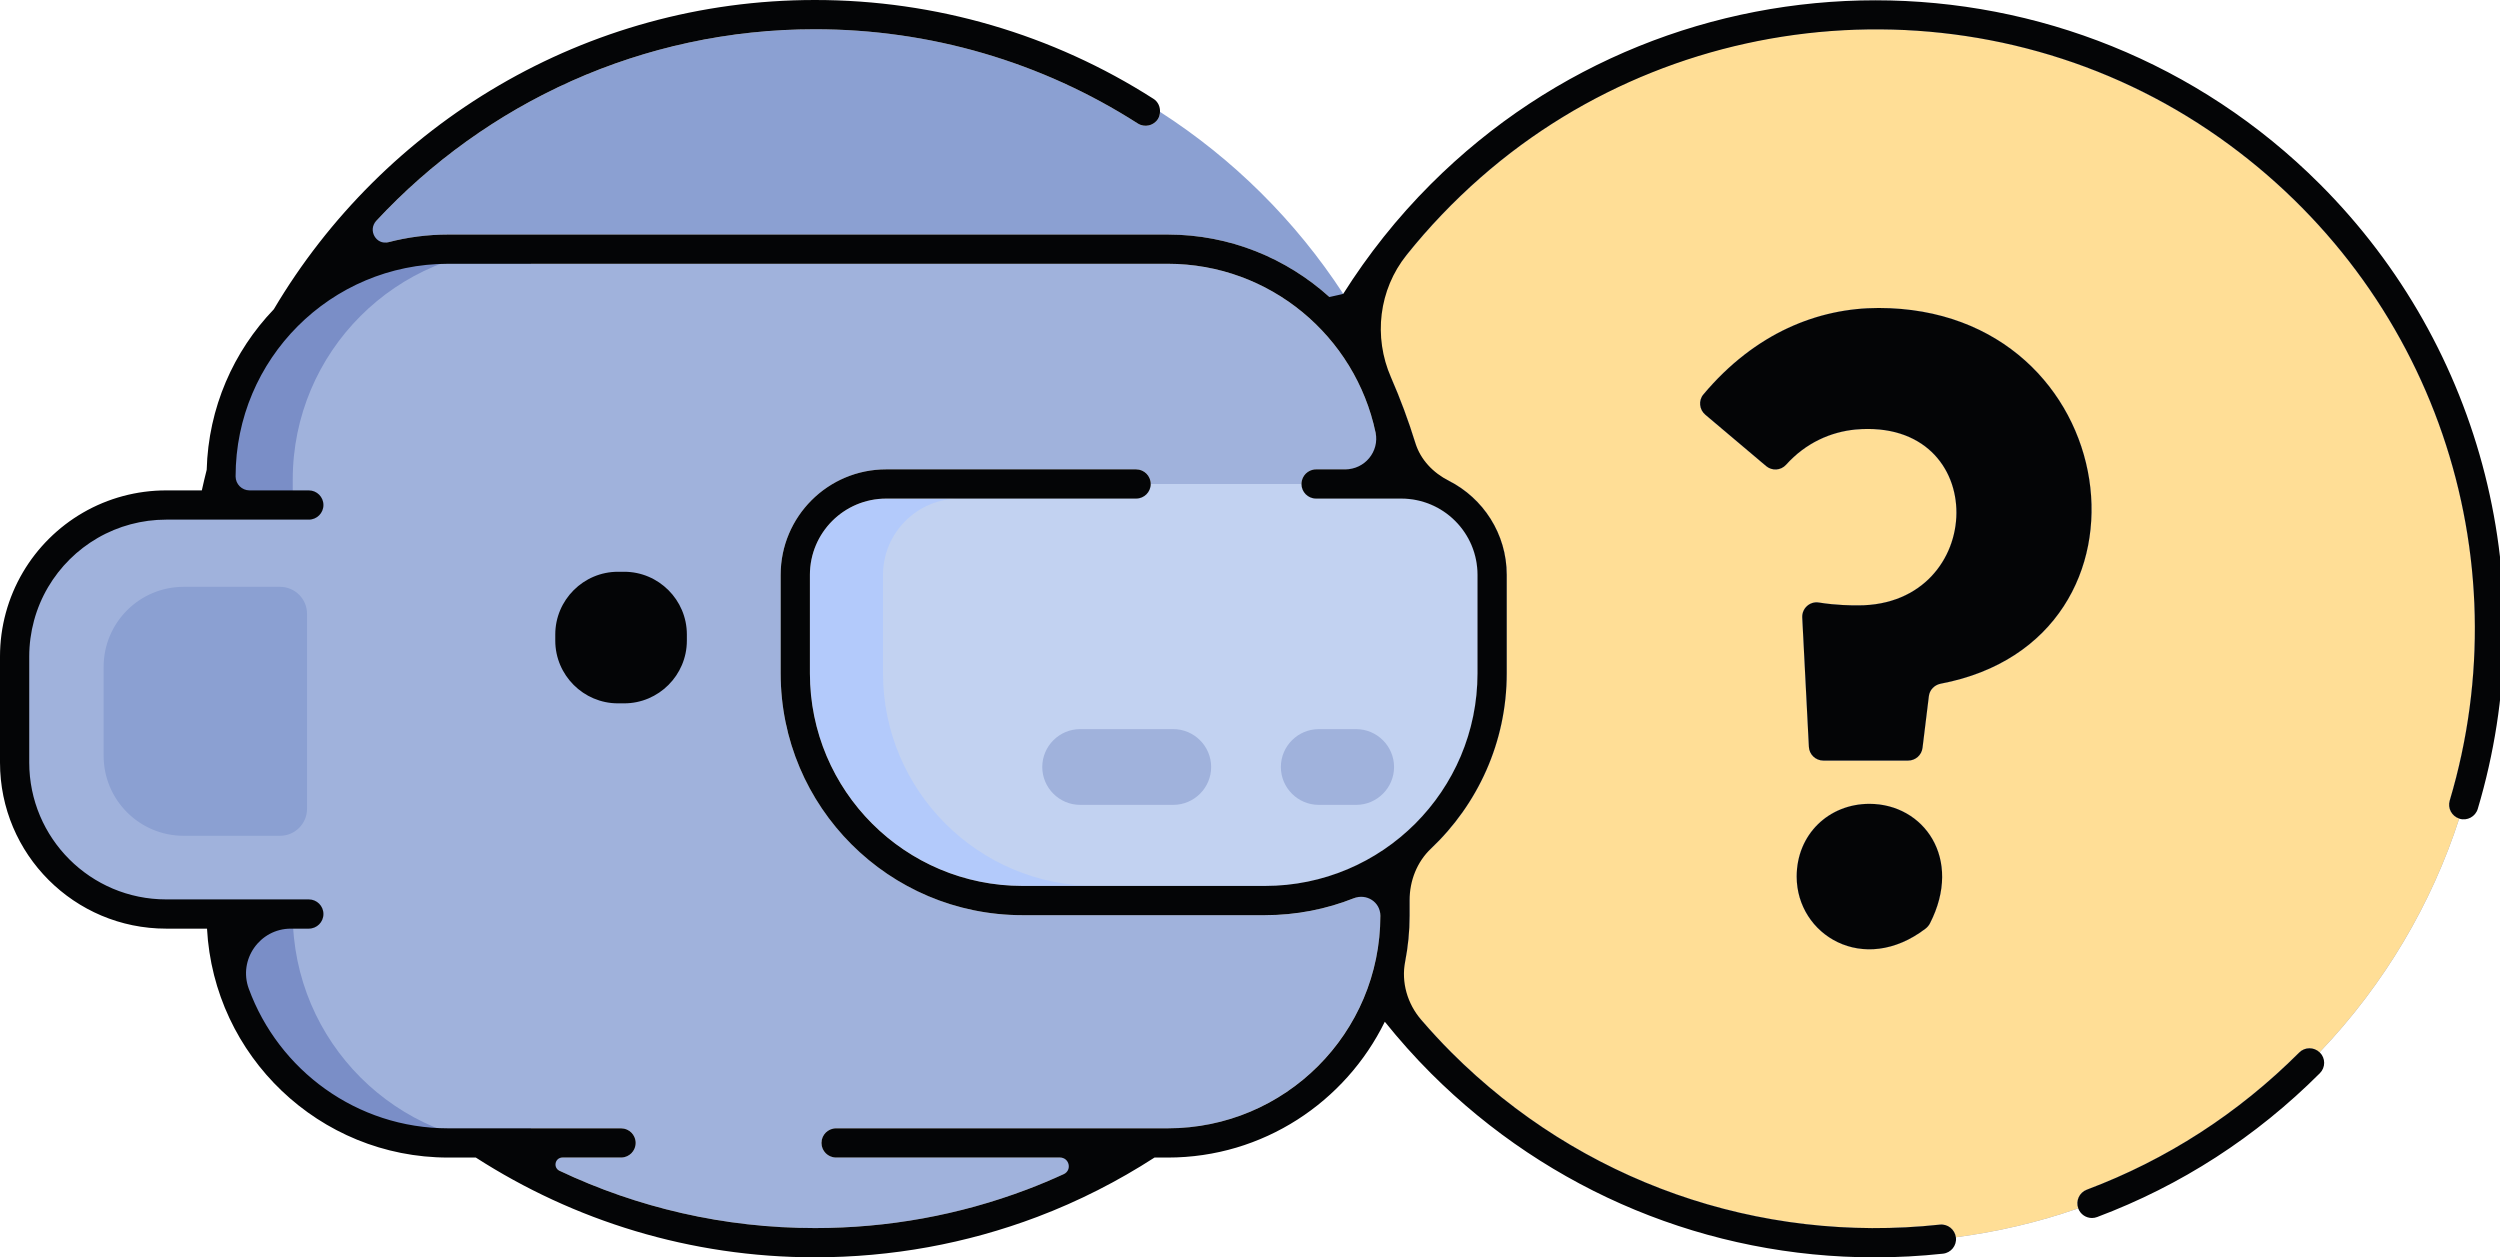 <svg width="171" height="86" viewBox="0 0 171 86" fill="none" xmlns="http://www.w3.org/2000/svg">
<g clip-path="url(#clip0)">
<path fill-rule="evenodd" clip-rule="evenodd" d="M46.107 43.782C46.107 45.682 44.553 47.236 42.653 47.236H42.308C40.408 47.236 38.854 45.682 38.854 43.782V43.437C38.854 41.537 40.408 39.983 42.308 39.983H42.653C44.553 39.983 46.107 41.537 46.107 43.437V43.782ZM86.518 62.598H69.939C60.818 62.598 53.397 55.178 53.397 46.056V39.321C53.397 35.342 56.634 32.104 60.614 32.104H77.711C78.263 32.104 78.711 32.552 78.711 33.104H89.019C89.019 32.552 89.466 32.104 90.019 32.104H94.393C94.135 24.309 87.731 18.044 79.875 18.044H30.657C25.531 18.044 21.025 20.717 18.435 24.736H21.122C21.674 24.736 22.122 25.183 22.122 25.736C22.122 26.288 21.674 26.736 21.122 26.736H15.664V29.916H21.122C21.674 29.916 22.122 30.364 22.122 30.916C22.122 31.469 21.674 31.916 21.122 31.916H21.115C21.115 31.929 21.122 31.94 21.122 31.953V47.495C21.122 48.067 20.658 48.531 20.086 48.531H16.941C16.941 49.083 16.493 49.531 15.941 49.531H15.664V52.712H21.122C21.674 52.712 22.122 53.159 22.122 53.712C22.122 54.264 21.674 54.712 21.122 54.712H16.114V62.635C16.114 70.653 22.638 77.177 30.657 77.177H42.481C43.033 77.177 43.481 77.625 43.481 78.177C43.481 78.729 43.033 79.177 42.481 79.177H36.477C42.225 82.251 48.783 84 55.744 84C60.736 84 65.612 83.114 70.238 81.365C71.898 80.738 73.496 80.002 75.035 79.177H57.188C56.635 79.177 56.188 78.729 56.188 78.177C56.188 77.625 56.635 77.177 57.188 77.177H79.875C87.893 77.177 94.417 70.653 94.417 62.635V60.586C92.068 61.868 89.377 62.598 86.518 62.598Z" fill="#A0B2DC"/>
<path fill-rule="evenodd" clip-rule="evenodd" d="M31.603 16.978H32.063V78.334H31.603C22.859 78.334 15.771 71.246 15.771 62.502V32.81C15.771 24.066 22.859 16.978 31.603 16.978Z" fill="#7A8EC7"/>
<path fill-rule="evenodd" clip-rule="evenodd" d="M11.832 62.552H33.694V34.635H11.832C5.876 34.635 1.048 39.464 1.048 45.419V51.768C1.048 57.723 5.876 62.552 11.832 62.552Z" fill="#A0B2DC"/>
<path fill-rule="evenodd" clip-rule="evenodd" d="M35.855 16.978H36.315V78.334H35.855C27.111 78.334 20.023 71.246 20.023 62.502V32.81C20.023 24.066 27.111 16.978 35.855 16.978Z" fill="#A0B2DC"/>
<path fill-rule="evenodd" clip-rule="evenodd" d="M132.75 46.764C132.323 46.846 131.988 47.181 131.935 47.614L131.5 51.154C131.439 51.651 131.018 52.023 130.518 52.023H124.715C124.188 52.023 123.753 51.611 123.726 51.084L123.272 42.242C123.241 41.617 123.79 41.114 124.406 41.212C125.635 41.408 126.631 41.408 127.112 41.408C135.929 41.408 136.243 28.561 126.922 29.38C125.226 29.544 123.529 30.28 122.162 31.794C121.809 32.185 121.206 32.221 120.802 31.881L116.641 28.366C116.23 28.02 116.162 27.398 116.507 26.985C120.055 22.756 124.389 21.067 128.498 21.067C145.375 21.067 148.618 43.745 132.75 46.764ZM132.009 63.158C131.938 63.297 131.832 63.423 131.709 63.517C127.461 66.761 122.892 63.947 122.892 59.959C122.892 57.062 125.097 54.983 127.868 54.983C131.583 54.983 134.28 58.721 132.009 63.158ZM167.56 54.758C171.877 40.289 167.932 24.674 157.266 14.008C149.522 6.264 139.226 2 128.274 2C117.323 2 107.026 6.264 99.283 14.008C96.9 16.39 94.851 19.017 93.149 21.828C95.015 25.117 96.43 28.625 97.367 32.269C100.617 32.971 103.06 35.864 103.06 39.322V46.056C103.06 51.464 100.441 56.258 96.417 59.279V62.635C96.417 64.424 96.123 66.144 95.595 67.758C96.721 69.237 97.946 70.654 99.283 71.992C108.099 80.808 120.275 85.097 132.685 83.763C133.213 83.707 133.709 84.093 133.78 84.63C136.617 84.257 139.424 83.603 142.152 82.65C141.966 82.138 142.225 81.569 142.738 81.376C148.21 79.317 153.098 76.159 157.266 71.992C157.65 71.608 158.267 71.606 158.659 71.978C163.142 67.279 166.326 61.803 168.211 55.992C167.697 55.824 167.405 55.279 167.56 54.758ZM79.203 8.142C78.906 8.607 78.287 8.743 77.822 8.445C71.236 4.228 63.601 2 55.745 2C42.689 2 31.048 8.142 23.534 17.679C25.695 16.642 28.105 16.044 30.657 16.044H79.875C84.127 16.044 87.997 17.671 90.931 20.317C90.971 20.283 92.079 21.672 92.125 21.643C92.395 21.478 91.627 20.038 91.903 20.138C91.894 20.124 91.886 20.111 91.878 20.099C88.628 15.114 84.351 10.867 79.344 7.649C79.336 7.819 79.302 7.989 79.203 8.142ZM12.564 57.168H19.155C20.174 57.168 21.001 56.341 21.001 55.322V41.985C21.001 40.966 20.174 40.139 19.155 40.139H12.564C9.54 40.139 7.088 42.591 7.088 45.615V51.692C7.088 54.716 9.54 57.168 12.564 57.168Z" fill="#8BA0D2"/>
<path fill-rule="evenodd" clip-rule="evenodd" d="M132.75 46.764C132.323 46.846 131.988 47.181 131.935 47.614L131.5 51.154C131.439 51.651 131.018 52.023 130.518 52.023H124.715C124.188 52.023 123.753 51.611 123.726 51.084L123.272 42.242C123.241 41.617 123.79 41.114 124.406 41.212C125.635 41.408 126.631 41.408 127.112 41.408C135.929 41.408 136.243 28.561 126.922 29.38C125.226 29.544 123.529 30.28 122.162 31.794C121.809 32.185 121.206 32.221 120.802 31.881L116.641 28.366C116.23 28.02 116.162 27.398 116.507 26.985C120.055 22.756 124.389 21.067 128.498 21.067C145.375 21.067 148.618 43.745 132.75 46.764ZM132.009 63.158C131.938 63.297 131.832 63.423 131.709 63.517C127.461 66.761 122.892 63.947 122.892 59.959C122.892 57.062 125.097 54.983 127.868 54.983C131.583 54.983 134.28 58.721 132.009 63.158ZM167.56 54.758C171.877 40.289 167.932 24.674 157.266 14.008C149.522 6.264 139.226 2 128.274 2C117.323 2 107.026 6.264 99.283 14.008C96.9 16.39 94.851 19.017 93.149 21.828C95.015 25.117 96.43 28.625 97.367 32.269C100.617 32.971 103.06 35.864 103.06 39.322V46.056C103.06 51.464 100.441 56.258 96.417 59.279V62.635C96.417 64.424 96.123 66.144 95.595 67.758C96.721 69.237 97.946 70.654 99.283 71.992C108.099 80.808 120.275 85.097 132.685 83.763C133.213 83.707 133.709 84.093 133.78 84.63C136.617 84.257 139.424 83.603 142.152 82.65C141.966 82.138 142.225 81.569 142.738 81.376C148.21 79.317 153.098 76.159 157.266 71.992C157.65 71.608 158.267 71.606 158.659 71.978C163.142 67.279 166.326 61.803 168.211 55.992C167.697 55.824 167.405 55.279 167.56 54.758Z" fill="#FFDE96"/>
<path fill-rule="evenodd" clip-rule="evenodd" d="M91.391 55.053H90.873H90.201C88.776 55.053 87.61 53.887 87.61 52.463C87.61 51.038 88.776 49.872 90.201 49.872H90.873H91.391H92.764C94.188 49.872 95.354 51.038 95.354 52.463C95.354 53.887 94.188 55.053 92.764 55.053H91.391ZM82.843 52.463C82.843 53.887 81.677 55.053 80.252 55.053H78.362H76.472H73.881C72.456 55.053 71.291 53.887 71.291 52.463C71.291 51.038 72.456 49.872 73.881 49.872H76.472H78.362H80.252C81.677 49.872 82.843 51.038 82.843 52.463ZM95.844 34.104H90.019C89.467 34.104 89.019 33.656 89.019 33.104H78.711C78.711 33.656 78.263 34.104 77.711 34.104H60.614C57.738 34.104 55.397 36.444 55.397 39.321V46.056C55.397 54.074 61.921 60.598 69.939 60.598H86.518C94.537 60.598 101.06 54.074 101.06 46.056V39.321C101.06 36.444 98.72 34.104 95.844 34.104Z" fill="#B3CAFB"/>
<path fill-rule="evenodd" clip-rule="evenodd" d="M95.844 34.104H90.019C89.467 34.104 89.02 33.656 89.019 33.104H78.711C78.711 33.656 78.263 34.104 77.711 34.104H65.615C62.738 34.104 60.398 36.444 60.398 39.321V46.056C60.398 54.075 66.921 60.599 74.94 60.599H86.518C94.537 60.599 101.061 54.075 101.061 46.056V39.321C101.061 36.444 98.72 34.104 95.844 34.104Z" fill="#C2D2F1"/>
<path fill-rule="evenodd" clip-rule="evenodd" d="M80.252 49.872H78.362H76.471H73.881C72.456 49.872 71.291 51.038 71.291 52.462C71.291 53.887 72.456 55.053 73.881 55.053H76.471H78.362H80.252C81.677 55.053 82.843 53.887 82.843 52.462C82.843 51.038 81.677 49.872 80.252 49.872ZM95.354 52.463C95.354 51.038 94.188 49.873 92.764 49.873H91.392H90.874H90.201C88.776 49.873 87.611 51.038 87.611 52.463C87.611 53.888 88.776 55.053 90.201 55.053H90.874H91.392H92.764C94.188 55.053 95.354 53.888 95.354 52.463Z" fill="#A0B2DC"/>
<path fill-rule="evenodd" clip-rule="evenodd" d="M101.061 46.056C101.061 54.087 94.55 60.598 86.519 60.598H69.94C61.908 60.598 55.397 54.087 55.397 46.056V39.321C55.397 36.44 57.733 34.104 60.614 34.104H77.711C78.263 34.104 78.711 33.656 78.711 33.104C78.711 32.552 78.263 32.104 77.711 32.104H60.614C56.628 32.104 53.397 35.335 53.397 39.321V46.056C53.397 55.192 60.804 62.598 69.939 62.598H86.519C88.665 62.598 90.716 62.187 92.599 61.44C93.469 61.094 94.417 61.698 94.417 62.635C94.417 70.666 87.907 77.177 79.875 77.177H57.188C56.636 77.177 56.188 77.624 56.188 78.177C56.188 78.729 56.636 79.177 57.188 79.177H72.511C73.143 79.177 73.34 80.042 72.767 80.306C71.94 80.686 71.098 81.04 70.239 81.365C65.613 83.113 60.737 84 55.745 84C49.497 84 43.573 82.591 38.268 80.079C37.812 79.864 37.963 79.177 38.468 79.177H42.481C43.033 79.177 43.481 78.729 43.481 78.177C43.481 77.624 43.033 77.177 42.481 77.177H30.658C24.394 77.177 19.054 73.193 17.016 67.627C16.286 65.634 17.773 63.519 19.896 63.519H21.123C21.675 63.519 22.123 63.072 22.123 62.519C22.123 61.967 21.675 61.519 21.123 61.519H11.362C6.192 61.519 2 57.328 2 52.158V44.905C2 43.232 2.447 41.591 3.29 40.159C4.111 38.767 5.283 37.604 6.681 36.796C8.097 35.976 9.716 35.543 11.362 35.543H21.123C21.675 35.543 22.123 35.095 22.123 34.543C22.123 33.991 21.675 33.543 21.123 33.543H17.072C16.543 33.543 16.115 33.115 16.115 32.586C16.115 24.554 22.626 18.043 30.658 18.043H79.875C86.864 18.043 92.704 23.002 94.089 29.585C94.363 30.884 93.348 32.104 92.019 32.104H90.019C89.467 32.104 89.019 32.552 89.019 33.104C89.019 33.656 89.467 34.104 90.019 34.104H95.844C98.726 34.104 101.061 36.44 101.061 39.321V46.056ZM97.869 12.595C95.569 14.894 93.574 17.414 91.878 20.098C91.886 20.111 91.123 20.269 90.932 20.316C87.998 17.67 84.128 16.043 79.875 16.043H30.658C29.246 16.043 27.878 16.226 26.571 16.565C25.73 16.784 25.142 15.746 25.734 15.11C33.224 7.053 43.902 2 55.745 2C63.603 2 71.236 4.228 77.822 8.445C78.287 8.743 78.905 8.607 79.203 8.142C79.301 7.989 79.336 7.819 79.344 7.649C79.359 7.304 79.211 6.96 78.9 6.761C71.992 2.338 63.985 0 55.745 0C40.005 0 26.221 8.505 18.728 21.156C15.976 24.027 14.253 27.881 14.138 32.135C14.017 32.6 13.912 33.072 13.805 33.543H11.362C9.364 33.543 7.399 34.069 5.68 35.064C3.984 36.045 2.562 37.455 1.568 39.143C0.542 40.883 0 42.875 0 44.905V52.158C0 58.432 5.087 63.519 11.362 63.519H14.16C14.624 72.228 21.835 79.177 30.658 79.177H32.546C39.245 83.487 47.205 86 55.745 86C60.979 86 66.094 85.07 70.946 83.236C73.79 82.16 76.471 80.789 78.968 79.177H79.875C86.394 79.177 92.027 75.377 94.721 69.886C95.701 71.105 96.747 72.283 97.869 73.406C106.006 81.542 116.869 86.003 128.228 86.003C129.778 86.003 131.337 85.92 132.9 85.752C133.449 85.693 133.846 85.2 133.787 84.651C133.786 84.643 133.782 84.638 133.781 84.63C133.71 84.093 133.224 83.706 132.686 83.764C120.273 85.098 108.1 80.807 99.283 71.992C98.558 71.266 97.866 70.517 97.205 69.748C96.266 68.656 95.836 67.185 96.113 65.772C96.311 64.756 96.417 63.708 96.417 62.635V61.568C96.417 60.245 96.92 58.952 97.881 58.043C101.065 55.029 103.061 50.776 103.061 46.056V39.321C103.061 36.512 101.448 34.076 99.1 32.884C98.025 32.339 97.165 31.447 96.809 30.296C96.338 28.772 95.783 27.276 95.144 25.814C93.929 23.032 94.313 19.815 96.208 17.444C97.723 15.55 99.418 13.771 101.289 12.13C115.397 -0.245 136.458 -1.413 151.794 9.405C166.502 19.78 172.55 38.034 167.561 54.759C167.406 55.279 167.698 55.823 168.212 55.991C168.22 55.994 168.226 56 168.234 56.003C168.76 56.159 169.319 55.859 169.478 55.33C174.004 40.157 169.867 23.781 158.681 12.595C141.915 -4.171 114.635 -4.171 97.869 12.595ZM157.266 71.992C153.098 76.159 148.209 79.317 142.738 81.374C142.225 81.567 141.967 82.136 142.152 82.65C142.154 82.654 142.153 82.659 142.154 82.662C142.305 83.064 142.686 83.311 143.09 83.311C143.207 83.311 143.328 83.29 143.443 83.246C149.183 81.088 154.309 77.776 158.68 73.406C159.071 73.014 159.071 72.382 158.68 71.992C158.674 71.986 158.666 71.984 158.66 71.978C158.267 71.606 157.65 71.608 157.266 71.992Z" fill="#040506"/>
<path fill-rule="evenodd" clip-rule="evenodd" d="M127.868 54.983C125.097 54.983 122.892 57.062 122.892 59.959C122.892 63.947 127.462 66.761 131.709 63.518C131.832 63.424 131.939 63.296 132.009 63.159C134.281 58.721 131.584 54.983 127.868 54.983ZM128.498 21.066C124.389 21.066 120.056 22.755 116.508 26.984C116.163 27.397 116.23 28.019 116.642 28.366L120.803 31.88C121.206 32.221 121.809 32.185 122.163 31.793C123.529 30.279 125.226 29.544 126.923 29.379C136.244 28.561 135.929 41.407 127.113 41.407C126.632 41.407 125.636 41.407 124.407 41.212C123.79 41.113 123.241 41.617 123.273 42.241L123.727 51.084C123.753 51.61 124.188 52.023 124.715 52.023H130.519C131.019 52.023 131.44 51.65 131.501 51.153L131.935 47.613C131.988 47.181 132.323 46.846 132.75 46.764C148.619 43.746 145.375 21.066 128.498 21.066ZM42.267 48.109H42.696C45.053 48.109 46.981 46.18 46.981 43.823V43.395C46.981 41.038 45.053 39.109 42.696 39.109H42.267C39.91 39.109 37.981 41.038 37.981 43.395V43.823C37.981 46.18 39.91 48.109 42.267 48.109Z" fill="#040506"/>
</g>
<defs>
<clipPath id="clip0">
<rect width="171" height="86" fill="white"/>
</clipPath>
</defs>
</svg>